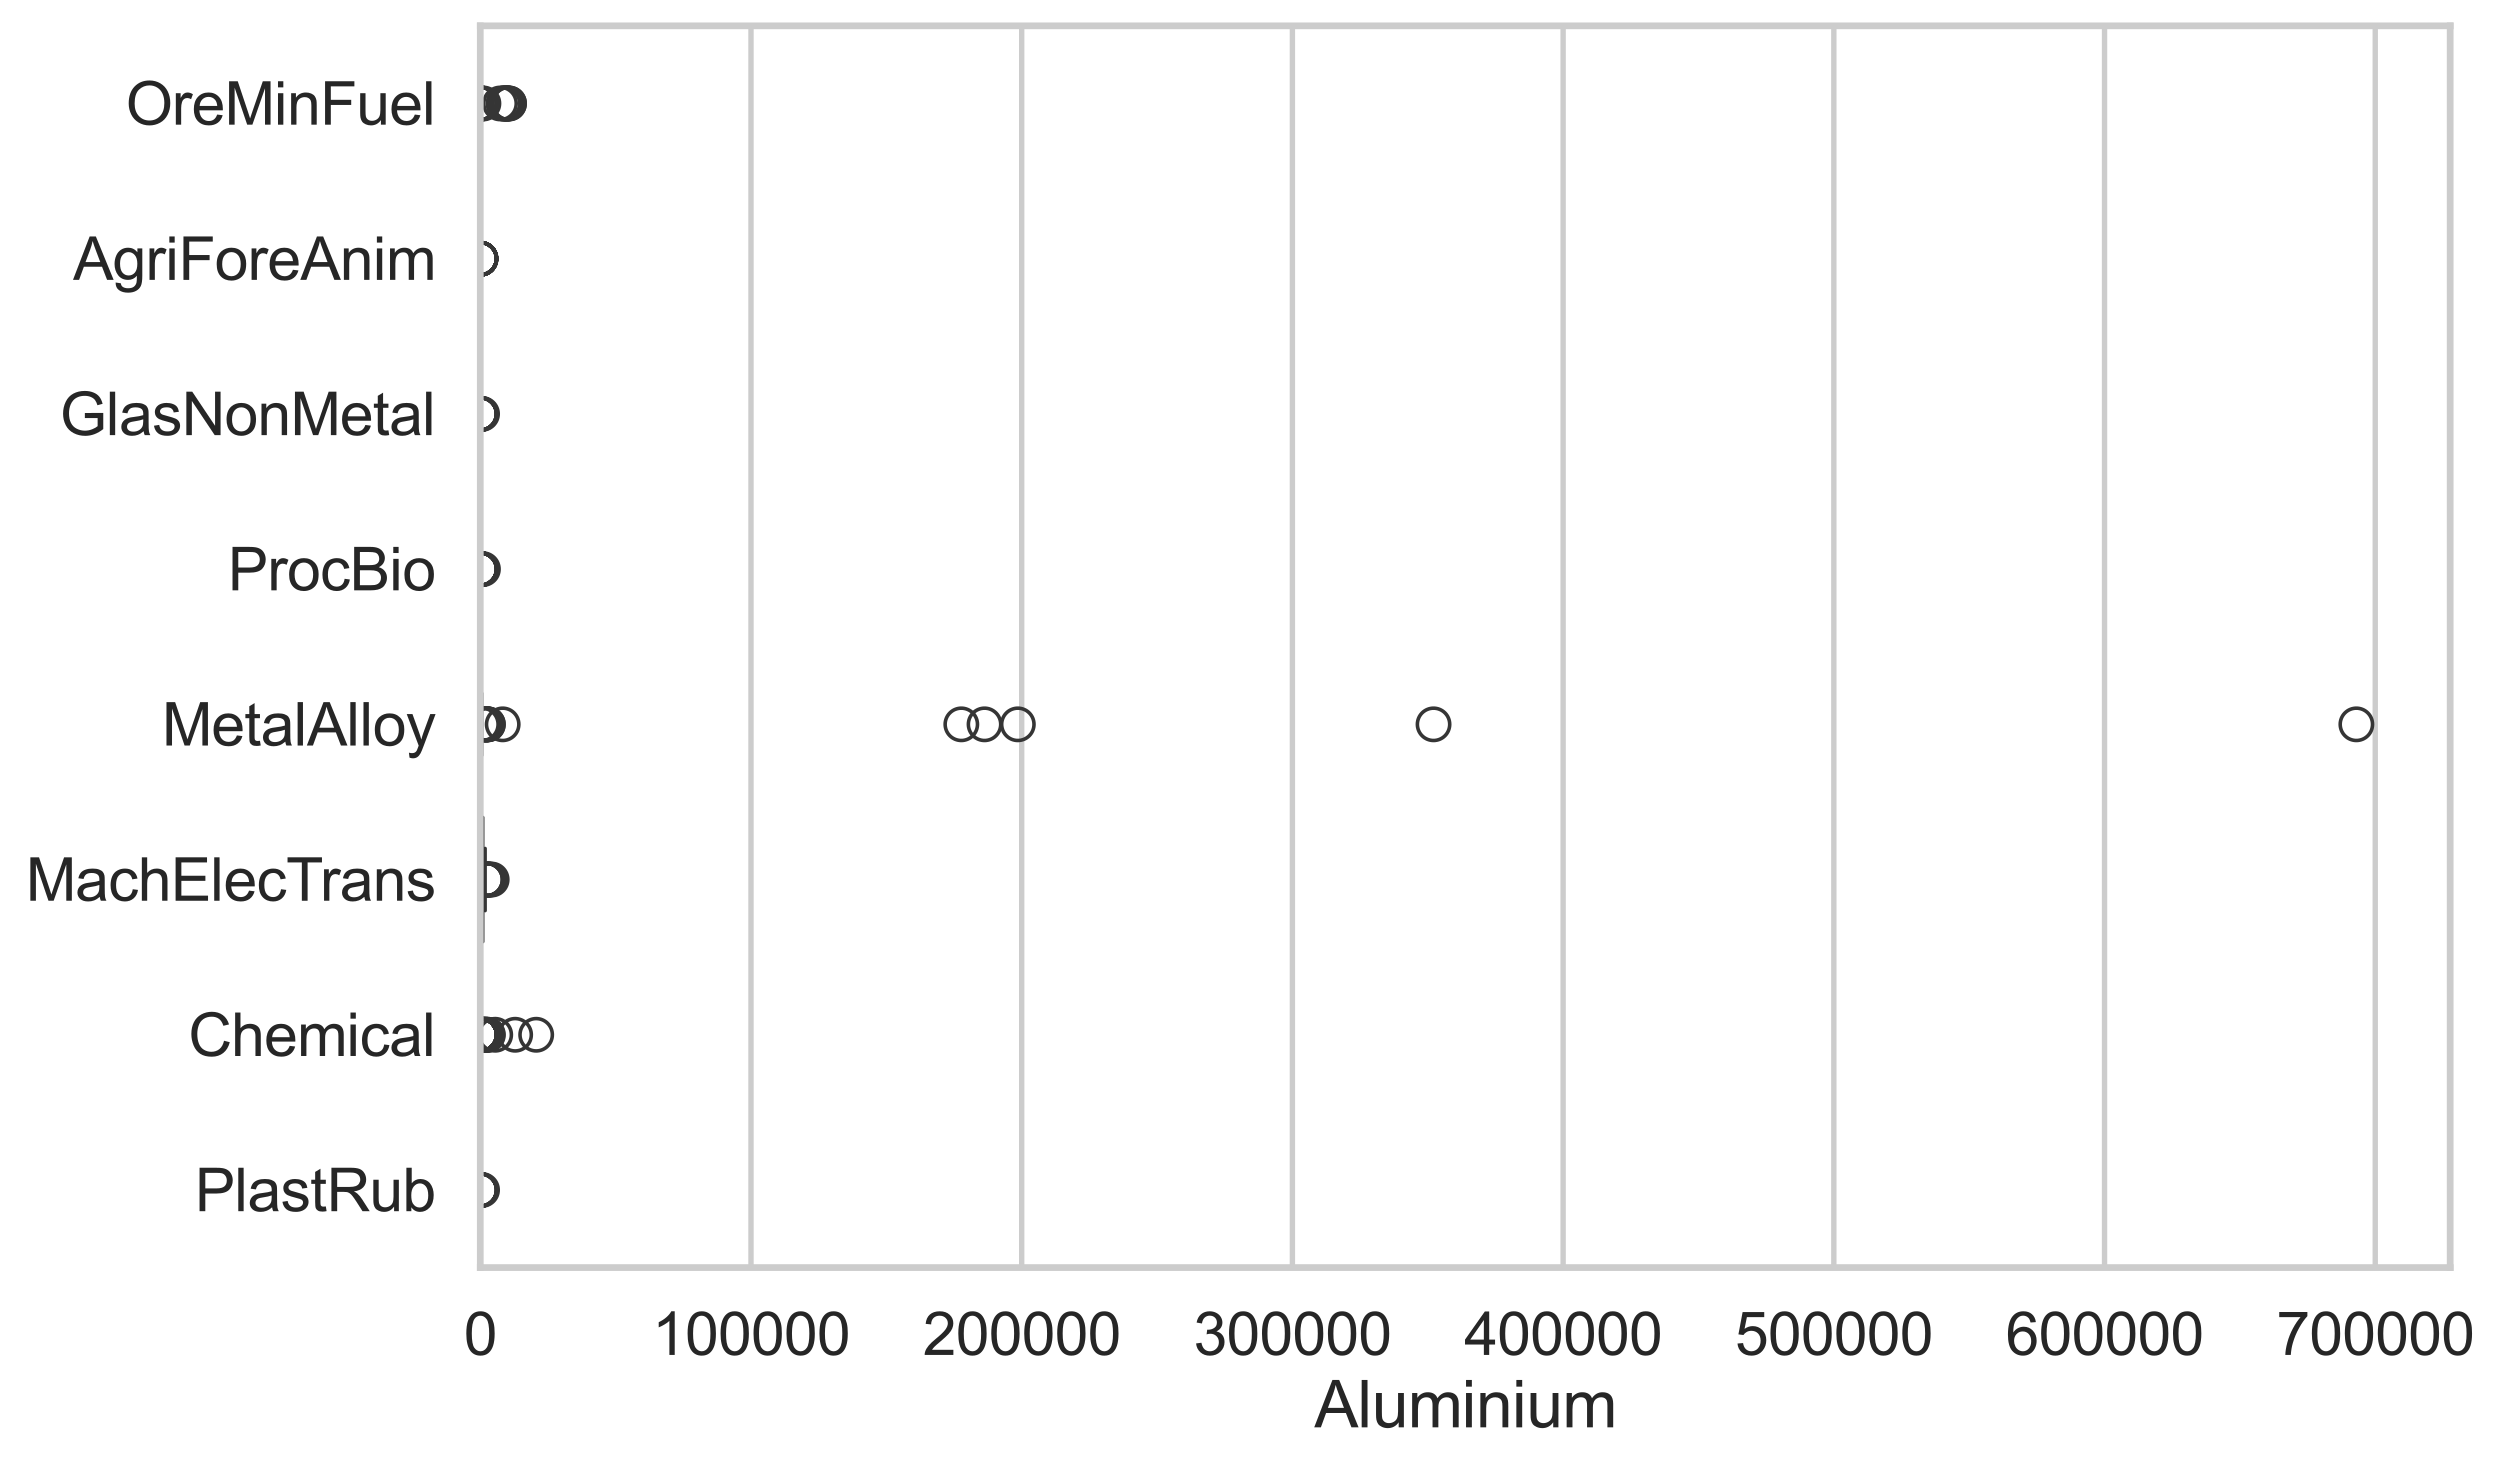 <?xml version="1.0" encoding="utf-8" standalone="no"?>
<!DOCTYPE svg PUBLIC "-//W3C//DTD SVG 1.1//EN"
  "http://www.w3.org/Graphics/SVG/1.1/DTD/svg11.dtd">
<svg xmlns:xlink="http://www.w3.org/1999/xlink" width="695.93pt" height="408.111pt" viewBox="0 0 695.93 408.111" xmlns="http://www.w3.org/2000/svg" version="1.1">
 <defs>
  <style type="text/css">*{stroke-linejoin: round; stroke-linecap: butt}</style>
 </defs>
 <g id="figure_1">
  <g id="patch_1">
   <path d="M 0 408.111 
L 695.93 408.111 
L 695.93 0 
L 0 0 
z
" style="fill: #ffffff"/>
  </g>
  <g id="axes_1">
   <g id="patch_2">
    <path d="M 133.697 352.86 
L 682.061 352.86 
L 682.061 7.2 
L 133.697 7.2 
z
" style="fill: #ffffff"/>
   </g>
   <g id="matplotlib.axis_1">
    <g id="xtick_1">
     <g id="line2d_1">
      <path d="M 133.697 352.86 
L 133.697 7.2 
" clip-path="url(#p8914074632)" style="fill: none; stroke: #cccccc; stroke-width: 1.5; stroke-linecap: round"/>
     </g>
     <g id="text_1">
      <!-- 0 -->
      <g style="fill: #262626" transform="translate(129.109 377.17) scale(0.165 -0.165)">
       <defs>
        <path id="ArialMT-30" d="M 266 2259 
Q 266 3072 433 3567 
Q 600 4063 929 4331 
Q 1259 4600 1759 4600 
Q 2128 4600 2406 4451 
Q 2684 4303 2865 4023 
Q 3047 3744 3150 3342 
Q 3253 2941 3253 2259 
Q 3253 1453 3087 958 
Q 2922 463 2592 192 
Q 2263 -78 1759 -78 
Q 1097 -78 719 397 
Q 266 969 266 2259 
z
M 844 2259 
Q 844 1131 1108 757 
Q 1372 384 1759 384 
Q 2147 384 2411 759 
Q 2675 1134 2675 2259 
Q 2675 3391 2411 3762 
Q 2147 4134 1753 4134 
Q 1366 4134 1134 3806 
Q 844 3388 844 2259 
z
" transform="scale(0.016)"/>
       </defs>
       <use xlink:href="#ArialMT-30"/>
      </g>
     </g>
    </g>
    <g id="xtick_2">
     <g id="line2d_2">
      <path d="M 209.055 352.86 
L 209.055 7.2 
" clip-path="url(#p8914074632)" style="fill: none; stroke: #cccccc; stroke-width: 1.5; stroke-linecap: round"/>
     </g>
     <g id="text_2">
      <!-- 100000 -->
      <g style="fill: #262626" transform="translate(181.528 377.17) scale(0.165 -0.165)">
       <defs>
        <path id="ArialMT-31" d="M 2384 0 
L 1822 0 
L 1822 3584 
Q 1619 3391 1289 3197 
Q 959 3003 697 2906 
L 697 3450 
Q 1169 3672 1522 3987 
Q 1875 4303 2022 4600 
L 2384 4600 
L 2384 0 
z
" transform="scale(0.016)"/>
       </defs>
       <use xlink:href="#ArialMT-31"/>
       <use xlink:href="#ArialMT-30" transform="translate(55.615 0)"/>
       <use xlink:href="#ArialMT-30" transform="translate(111.23 0)"/>
       <use xlink:href="#ArialMT-30" transform="translate(166.846 0)"/>
       <use xlink:href="#ArialMT-30" transform="translate(222.461 0)"/>
       <use xlink:href="#ArialMT-30" transform="translate(278.076 0)"/>
      </g>
     </g>
    </g>
    <g id="xtick_3">
     <g id="line2d_3">
      <path d="M 284.413 352.86 
L 284.413 7.2 
" clip-path="url(#p8914074632)" style="fill: none; stroke: #cccccc; stroke-width: 1.5; stroke-linecap: round"/>
     </g>
     <g id="text_3">
      <!-- 200000 -->
      <g style="fill: #262626" transform="translate(256.886 377.17) scale(0.165 -0.165)">
       <defs>
        <path id="ArialMT-32" d="M 3222 541 
L 3222 0 
L 194 0 
Q 188 203 259 391 
Q 375 700 629 1000 
Q 884 1300 1366 1694 
Q 2113 2306 2375 2664 
Q 2638 3022 2638 3341 
Q 2638 3675 2398 3904 
Q 2159 4134 1775 4134 
Q 1369 4134 1125 3890 
Q 881 3647 878 3216 
L 300 3275 
Q 359 3922 746 4261 
Q 1134 4600 1788 4600 
Q 2447 4600 2831 4234 
Q 3216 3869 3216 3328 
Q 3216 3053 3103 2787 
Q 2991 2522 2730 2228 
Q 2469 1934 1863 1422 
Q 1356 997 1212 845 
Q 1069 694 975 541 
L 3222 541 
z
" transform="scale(0.016)"/>
       </defs>
       <use xlink:href="#ArialMT-32"/>
       <use xlink:href="#ArialMT-30" transform="translate(55.615 0)"/>
       <use xlink:href="#ArialMT-30" transform="translate(111.23 0)"/>
       <use xlink:href="#ArialMT-30" transform="translate(166.846 0)"/>
       <use xlink:href="#ArialMT-30" transform="translate(222.461 0)"/>
       <use xlink:href="#ArialMT-30" transform="translate(278.076 0)"/>
      </g>
     </g>
    </g>
    <g id="xtick_4">
     <g id="line2d_4">
      <path d="M 359.771 352.86 
L 359.771 7.2 
" clip-path="url(#p8914074632)" style="fill: none; stroke: #cccccc; stroke-width: 1.5; stroke-linecap: round"/>
     </g>
     <g id="text_4">
      <!-- 300000 -->
      <g style="fill: #262626" transform="translate(332.245 377.17) scale(0.165 -0.165)">
       <defs>
        <path id="ArialMT-33" d="M 269 1209 
L 831 1284 
Q 928 806 1161 595 
Q 1394 384 1728 384 
Q 2125 384 2398 659 
Q 2672 934 2672 1341 
Q 2672 1728 2419 1979 
Q 2166 2231 1775 2231 
Q 1616 2231 1378 2169 
L 1441 2663 
Q 1497 2656 1531 2656 
Q 1891 2656 2178 2843 
Q 2466 3031 2466 3422 
Q 2466 3731 2256 3934 
Q 2047 4138 1716 4138 
Q 1388 4138 1169 3931 
Q 950 3725 888 3313 
L 325 3413 
Q 428 3978 793 4289 
Q 1159 4600 1703 4600 
Q 2078 4600 2393 4439 
Q 2709 4278 2876 4000 
Q 3044 3722 3044 3409 
Q 3044 3113 2884 2869 
Q 2725 2625 2413 2481 
Q 2819 2388 3044 2092 
Q 3269 1797 3269 1353 
Q 3269 753 2831 336 
Q 2394 -81 1725 -81 
Q 1122 -81 723 278 
Q 325 638 269 1209 
z
" transform="scale(0.016)"/>
       </defs>
       <use xlink:href="#ArialMT-33"/>
       <use xlink:href="#ArialMT-30" transform="translate(55.615 0)"/>
       <use xlink:href="#ArialMT-30" transform="translate(111.23 0)"/>
       <use xlink:href="#ArialMT-30" transform="translate(166.846 0)"/>
       <use xlink:href="#ArialMT-30" transform="translate(222.461 0)"/>
       <use xlink:href="#ArialMT-30" transform="translate(278.076 0)"/>
      </g>
     </g>
    </g>
    <g id="xtick_5">
     <g id="line2d_5">
      <path d="M 435.129 352.86 
L 435.129 7.2 
" clip-path="url(#p8914074632)" style="fill: none; stroke: #cccccc; stroke-width: 1.5; stroke-linecap: round"/>
     </g>
     <g id="text_5">
      <!-- 400000 -->
      <g style="fill: #262626" transform="translate(407.603 377.17) scale(0.165 -0.165)">
       <defs>
        <path id="ArialMT-34" d="M 2069 0 
L 2069 1097 
L 81 1097 
L 81 1613 
L 2172 4581 
L 2631 4581 
L 2631 1613 
L 3250 1613 
L 3250 1097 
L 2631 1097 
L 2631 0 
L 2069 0 
z
M 2069 1613 
L 2069 3678 
L 634 1613 
L 2069 1613 
z
" transform="scale(0.016)"/>
       </defs>
       <use xlink:href="#ArialMT-34"/>
       <use xlink:href="#ArialMT-30" transform="translate(55.615 0)"/>
       <use xlink:href="#ArialMT-30" transform="translate(111.23 0)"/>
       <use xlink:href="#ArialMT-30" transform="translate(166.846 0)"/>
       <use xlink:href="#ArialMT-30" transform="translate(222.461 0)"/>
       <use xlink:href="#ArialMT-30" transform="translate(278.076 0)"/>
      </g>
     </g>
    </g>
    <g id="xtick_6">
     <g id="line2d_6">
      <path d="M 510.487 352.86 
L 510.487 7.2 
" clip-path="url(#p8914074632)" style="fill: none; stroke: #cccccc; stroke-width: 1.5; stroke-linecap: round"/>
     </g>
     <g id="text_6">
      <!-- 500000 -->
      <g style="fill: #262626" transform="translate(482.961 377.17) scale(0.165 -0.165)">
       <defs>
        <path id="ArialMT-35" d="M 266 1200 
L 856 1250 
Q 922 819 1161 601 
Q 1400 384 1738 384 
Q 2144 384 2425 690 
Q 2706 997 2706 1503 
Q 2706 1984 2436 2262 
Q 2166 2541 1728 2541 
Q 1456 2541 1237 2417 
Q 1019 2294 894 2097 
L 366 2166 
L 809 4519 
L 3088 4519 
L 3088 3981 
L 1259 3981 
L 1013 2750 
Q 1425 3038 1878 3038 
Q 2478 3038 2890 2622 
Q 3303 2206 3303 1553 
Q 3303 931 2941 478 
Q 2500 -78 1738 -78 
Q 1113 -78 717 272 
Q 322 622 266 1200 
z
" transform="scale(0.016)"/>
       </defs>
       <use xlink:href="#ArialMT-35"/>
       <use xlink:href="#ArialMT-30" transform="translate(55.615 0)"/>
       <use xlink:href="#ArialMT-30" transform="translate(111.23 0)"/>
       <use xlink:href="#ArialMT-30" transform="translate(166.846 0)"/>
       <use xlink:href="#ArialMT-30" transform="translate(222.461 0)"/>
       <use xlink:href="#ArialMT-30" transform="translate(278.076 0)"/>
      </g>
     </g>
    </g>
    <g id="xtick_7">
     <g id="line2d_7">
      <path d="M 585.845 352.86 
L 585.845 7.2 
" clip-path="url(#p8914074632)" style="fill: none; stroke: #cccccc; stroke-width: 1.5; stroke-linecap: round"/>
     </g>
     <g id="text_7">
      <!-- 600000 -->
      <g style="fill: #262626" transform="translate(558.319 377.17) scale(0.165 -0.165)">
       <defs>
        <path id="ArialMT-36" d="M 3184 3459 
L 2625 3416 
Q 2550 3747 2413 3897 
Q 2184 4138 1850 4138 
Q 1581 4138 1378 3988 
Q 1113 3794 959 3422 
Q 806 3050 800 2363 
Q 1003 2672 1297 2822 
Q 1591 2972 1913 2972 
Q 2475 2972 2870 2558 
Q 3266 2144 3266 1488 
Q 3266 1056 3080 686 
Q 2894 316 2569 119 
Q 2244 -78 1831 -78 
Q 1128 -78 684 439 
Q 241 956 241 2144 
Q 241 3472 731 4075 
Q 1159 4600 1884 4600 
Q 2425 4600 2770 4297 
Q 3116 3994 3184 3459 
z
M 888 1484 
Q 888 1194 1011 928 
Q 1134 663 1356 523 
Q 1578 384 1822 384 
Q 2178 384 2434 671 
Q 2691 959 2691 1453 
Q 2691 1928 2437 2201 
Q 2184 2475 1800 2475 
Q 1419 2475 1153 2201 
Q 888 1928 888 1484 
z
" transform="scale(0.016)"/>
       </defs>
       <use xlink:href="#ArialMT-36"/>
       <use xlink:href="#ArialMT-30" transform="translate(55.615 0)"/>
       <use xlink:href="#ArialMT-30" transform="translate(111.23 0)"/>
       <use xlink:href="#ArialMT-30" transform="translate(166.846 0)"/>
       <use xlink:href="#ArialMT-30" transform="translate(222.461 0)"/>
       <use xlink:href="#ArialMT-30" transform="translate(278.076 0)"/>
      </g>
     </g>
    </g>
    <g id="xtick_8">
     <g id="line2d_8">
      <path d="M 661.203 352.86 
L 661.203 7.2 
" clip-path="url(#p8914074632)" style="fill: none; stroke: #cccccc; stroke-width: 1.5; stroke-linecap: round"/>
     </g>
     <g id="text_8">
      <!-- 700000 -->
      <g style="fill: #262626" transform="translate(633.677 377.17) scale(0.165 -0.165)">
       <defs>
        <path id="ArialMT-37" d="M 303 3981 
L 303 4522 
L 3269 4522 
L 3269 4084 
Q 2831 3619 2401 2847 
Q 1972 2075 1738 1259 
Q 1569 684 1522 0 
L 944 0 
Q 953 541 1156 1306 
Q 1359 2072 1739 2783 
Q 2119 3494 2547 3981 
L 303 3981 
z
" transform="scale(0.016)"/>
       </defs>
       <use xlink:href="#ArialMT-37"/>
       <use xlink:href="#ArialMT-30" transform="translate(55.615 0)"/>
       <use xlink:href="#ArialMT-30" transform="translate(111.23 0)"/>
       <use xlink:href="#ArialMT-30" transform="translate(166.846 0)"/>
       <use xlink:href="#ArialMT-30" transform="translate(222.461 0)"/>
       <use xlink:href="#ArialMT-30" transform="translate(278.076 0)"/>
      </g>
     </g>
    </g>
    <g id="text_9">
     <!-- Aluminium -->
     <g style="fill: #262626" transform="translate(365.869 397.334) scale(0.18 -0.18)">
      <defs>
       <path id="ArialMT-41" d="M -9 0 
L 1750 4581 
L 2403 4581 
L 4278 0 
L 3588 0 
L 3053 1388 
L 1138 1388 
L 634 0 
L -9 0 
z
M 1313 1881 
L 2866 1881 
L 2388 3150 
Q 2169 3728 2063 4100 
Q 1975 3659 1816 3225 
L 1313 1881 
z
" transform="scale(0.016)"/>
       <path id="ArialMT-6c" d="M 409 0 
L 409 4581 
L 972 4581 
L 972 0 
L 409 0 
z
" transform="scale(0.016)"/>
       <path id="ArialMT-75" d="M 2597 0 
L 2597 488 
Q 2209 -75 1544 -75 
Q 1250 -75 995 37 
Q 741 150 617 320 
Q 494 491 444 738 
Q 409 903 409 1263 
L 409 3319 
L 972 3319 
L 972 1478 
Q 972 1038 1006 884 
Q 1059 663 1231 536 
Q 1403 409 1656 409 
Q 1909 409 2131 539 
Q 2353 669 2445 892 
Q 2538 1116 2538 1541 
L 2538 3319 
L 3100 3319 
L 3100 0 
L 2597 0 
z
" transform="scale(0.016)"/>
       <path id="ArialMT-6d" d="M 422 0 
L 422 3319 
L 925 3319 
L 925 2853 
Q 1081 3097 1340 3245 
Q 1600 3394 1931 3394 
Q 2300 3394 2536 3241 
Q 2772 3088 2869 2813 
Q 3263 3394 3894 3394 
Q 4388 3394 4653 3120 
Q 4919 2847 4919 2278 
L 4919 0 
L 4359 0 
L 4359 2091 
Q 4359 2428 4304 2576 
Q 4250 2725 4106 2815 
Q 3963 2906 3769 2906 
Q 3419 2906 3187 2673 
Q 2956 2441 2956 1928 
L 2956 0 
L 2394 0 
L 2394 2156 
Q 2394 2531 2256 2718 
Q 2119 2906 1806 2906 
Q 1569 2906 1367 2781 
Q 1166 2656 1075 2415 
Q 984 2175 984 1722 
L 984 0 
L 422 0 
z
" transform="scale(0.016)"/>
       <path id="ArialMT-69" d="M 425 3934 
L 425 4581 
L 988 4581 
L 988 3934 
L 425 3934 
z
M 425 0 
L 425 3319 
L 988 3319 
L 988 0 
L 425 0 
z
" transform="scale(0.016)"/>
       <path id="ArialMT-6e" d="M 422 0 
L 422 3319 
L 928 3319 
L 928 2847 
Q 1294 3394 1984 3394 
Q 2284 3394 2536 3286 
Q 2788 3178 2913 3003 
Q 3038 2828 3088 2588 
Q 3119 2431 3119 2041 
L 3119 0 
L 2556 0 
L 2556 2019 
Q 2556 2363 2490 2533 
Q 2425 2703 2258 2804 
Q 2091 2906 1866 2906 
Q 1506 2906 1245 2678 
Q 984 2450 984 1813 
L 984 0 
L 422 0 
z
" transform="scale(0.016)"/>
      </defs>
      <use xlink:href="#ArialMT-41"/>
      <use xlink:href="#ArialMT-6c" transform="translate(66.699 0)"/>
      <use xlink:href="#ArialMT-75" transform="translate(88.916 0)"/>
      <use xlink:href="#ArialMT-6d" transform="translate(144.531 0)"/>
      <use xlink:href="#ArialMT-69" transform="translate(227.832 0)"/>
      <use xlink:href="#ArialMT-6e" transform="translate(250.049 0)"/>
      <use xlink:href="#ArialMT-69" transform="translate(305.664 0)"/>
      <use xlink:href="#ArialMT-75" transform="translate(327.881 0)"/>
      <use xlink:href="#ArialMT-6d" transform="translate(383.496 0)"/>
     </g>
    </g>
   </g>
   <g id="matplotlib.axis_2">
    <g id="ytick_1">
     <g id="text_10">
      <!-- OreMinFuel -->
      <g style="fill: #262626" transform="translate(35.013 34.709) scale(0.165 -0.165)">
       <defs>
        <path id="ArialMT-4f" d="M 309 2231 
Q 309 3372 921 4017 
Q 1534 4663 2503 4663 
Q 3138 4663 3647 4359 
Q 4156 4056 4423 3514 
Q 4691 2972 4691 2284 
Q 4691 1588 4409 1038 
Q 4128 488 3612 205 
Q 3097 -78 2500 -78 
Q 1853 -78 1343 234 
Q 834 547 571 1087 
Q 309 1628 309 2231 
z
M 934 2222 
Q 934 1394 1379 917 
Q 1825 441 2497 441 
Q 3181 441 3623 922 
Q 4066 1403 4066 2288 
Q 4066 2847 3877 3264 
Q 3688 3681 3323 3911 
Q 2959 4141 2506 4141 
Q 1863 4141 1398 3698 
Q 934 3256 934 2222 
z
" transform="scale(0.016)"/>
        <path id="ArialMT-72" d="M 416 0 
L 416 3319 
L 922 3319 
L 922 2816 
Q 1116 3169 1280 3281 
Q 1444 3394 1641 3394 
Q 1925 3394 2219 3213 
L 2025 2691 
Q 1819 2813 1613 2813 
Q 1428 2813 1281 2702 
Q 1134 2591 1072 2394 
Q 978 2094 978 1738 
L 978 0 
L 416 0 
z
" transform="scale(0.016)"/>
        <path id="ArialMT-65" d="M 2694 1069 
L 3275 997 
Q 3138 488 2766 206 
Q 2394 -75 1816 -75 
Q 1088 -75 661 373 
Q 234 822 234 1631 
Q 234 2469 665 2931 
Q 1097 3394 1784 3394 
Q 2450 3394 2872 2941 
Q 3294 2488 3294 1666 
Q 3294 1616 3291 1516 
L 816 1516 
Q 847 969 1125 678 
Q 1403 388 1819 388 
Q 2128 388 2347 550 
Q 2566 713 2694 1069 
z
M 847 1978 
L 2700 1978 
Q 2663 2397 2488 2606 
Q 2219 2931 1791 2931 
Q 1403 2931 1139 2672 
Q 875 2413 847 1978 
z
" transform="scale(0.016)"/>
        <path id="ArialMT-4d" d="M 475 0 
L 475 4581 
L 1388 4581 
L 2472 1338 
Q 2622 884 2691 659 
Q 2769 909 2934 1394 
L 4031 4581 
L 4847 4581 
L 4847 0 
L 4263 0 
L 4263 3834 
L 2931 0 
L 2384 0 
L 1059 3900 
L 1059 0 
L 475 0 
z
" transform="scale(0.016)"/>
        <path id="ArialMT-46" d="M 525 0 
L 525 4581 
L 3616 4581 
L 3616 4041 
L 1131 4041 
L 1131 2622 
L 3281 2622 
L 3281 2081 
L 1131 2081 
L 1131 0 
L 525 0 
z
" transform="scale(0.016)"/>
       </defs>
       <use xlink:href="#ArialMT-4f"/>
       <use xlink:href="#ArialMT-72" transform="translate(77.783 0)"/>
       <use xlink:href="#ArialMT-65" transform="translate(111.084 0)"/>
       <use xlink:href="#ArialMT-4d" transform="translate(166.699 0)"/>
       <use xlink:href="#ArialMT-69" transform="translate(250 0)"/>
       <use xlink:href="#ArialMT-6e" transform="translate(272.217 0)"/>
       <use xlink:href="#ArialMT-46" transform="translate(327.832 0)"/>
       <use xlink:href="#ArialMT-75" transform="translate(388.916 0)"/>
       <use xlink:href="#ArialMT-65" transform="translate(444.531 0)"/>
       <use xlink:href="#ArialMT-6c" transform="translate(500.146 0)"/>
      </g>
     </g>
    </g>
    <g id="ytick_2">
     <g id="text_11">
      <!-- AgriForeAnim -->
      <g style="fill: #262626" transform="translate(20.341 77.916) scale(0.165 -0.165)">
       <defs>
        <path id="ArialMT-67" d="M 319 -275 
L 866 -356 
Q 900 -609 1056 -725 
Q 1266 -881 1628 -881 
Q 2019 -881 2231 -725 
Q 2444 -569 2519 -288 
Q 2563 -116 2559 434 
Q 2191 0 1641 0 
Q 956 0 581 494 
Q 206 988 206 1678 
Q 206 2153 378 2554 
Q 550 2956 876 3175 
Q 1203 3394 1644 3394 
Q 2231 3394 2613 2919 
L 2613 3319 
L 3131 3319 
L 3131 450 
Q 3131 -325 2973 -648 
Q 2816 -972 2473 -1159 
Q 2131 -1347 1631 -1347 
Q 1038 -1347 672 -1080 
Q 306 -813 319 -275 
z
M 784 1719 
Q 784 1066 1043 766 
Q 1303 466 1694 466 
Q 2081 466 2343 764 
Q 2606 1063 2606 1700 
Q 2606 2309 2336 2618 
Q 2066 2928 1684 2928 
Q 1309 2928 1046 2623 
Q 784 2319 784 1719 
z
" transform="scale(0.016)"/>
        <path id="ArialMT-6f" d="M 213 1659 
Q 213 2581 725 3025 
Q 1153 3394 1769 3394 
Q 2453 3394 2887 2945 
Q 3322 2497 3322 1706 
Q 3322 1066 3130 698 
Q 2938 331 2570 128 
Q 2203 -75 1769 -75 
Q 1072 -75 642 372 
Q 213 819 213 1659 
z
M 791 1659 
Q 791 1022 1069 705 
Q 1347 388 1769 388 
Q 2188 388 2466 706 
Q 2744 1025 2744 1678 
Q 2744 2294 2464 2611 
Q 2184 2928 1769 2928 
Q 1347 2928 1069 2612 
Q 791 2297 791 1659 
z
" transform="scale(0.016)"/>
       </defs>
       <use xlink:href="#ArialMT-41"/>
       <use xlink:href="#ArialMT-67" transform="translate(66.699 0)"/>
       <use xlink:href="#ArialMT-72" transform="translate(122.314 0)"/>
       <use xlink:href="#ArialMT-69" transform="translate(155.615 0)"/>
       <use xlink:href="#ArialMT-46" transform="translate(177.832 0)"/>
       <use xlink:href="#ArialMT-6f" transform="translate(238.916 0)"/>
       <use xlink:href="#ArialMT-72" transform="translate(294.531 0)"/>
       <use xlink:href="#ArialMT-65" transform="translate(327.832 0)"/>
       <use xlink:href="#ArialMT-41" transform="translate(383.447 0)"/>
       <use xlink:href="#ArialMT-6e" transform="translate(450.146 0)"/>
       <use xlink:href="#ArialMT-69" transform="translate(505.762 0)"/>
       <use xlink:href="#ArialMT-6d" transform="translate(527.979 0)"/>
      </g>
     </g>
    </g>
    <g id="ytick_3">
     <g id="text_12">
      <!-- GlasNonMetal -->
      <g style="fill: #262626" transform="translate(16.659 121.124) scale(0.165 -0.165)">
       <defs>
        <path id="ArialMT-47" d="M 2638 1797 
L 2638 2334 
L 4578 2338 
L 4578 638 
Q 4131 281 3656 101 
Q 3181 -78 2681 -78 
Q 2006 -78 1454 211 
Q 903 500 622 1047 
Q 341 1594 341 2269 
Q 341 2938 620 3517 
Q 900 4097 1425 4378 
Q 1950 4659 2634 4659 
Q 3131 4659 3532 4498 
Q 3934 4338 4162 4050 
Q 4391 3763 4509 3300 
L 3963 3150 
Q 3859 3500 3706 3700 
Q 3553 3900 3268 4020 
Q 2984 4141 2638 4141 
Q 2222 4141 1919 4014 
Q 1616 3888 1430 3681 
Q 1244 3475 1141 3228 
Q 966 2803 966 2306 
Q 966 1694 1177 1281 
Q 1388 869 1791 669 
Q 2194 469 2647 469 
Q 3041 469 3416 620 
Q 3791 772 3984 944 
L 3984 1797 
L 2638 1797 
z
" transform="scale(0.016)"/>
        <path id="ArialMT-61" d="M 2588 409 
Q 2275 144 1986 34 
Q 1697 -75 1366 -75 
Q 819 -75 525 192 
Q 231 459 231 875 
Q 231 1119 342 1320 
Q 453 1522 633 1644 
Q 813 1766 1038 1828 
Q 1203 1872 1538 1913 
Q 2219 1994 2541 2106 
Q 2544 2222 2544 2253 
Q 2544 2597 2384 2738 
Q 2169 2928 1744 2928 
Q 1347 2928 1158 2789 
Q 969 2650 878 2297 
L 328 2372 
Q 403 2725 575 2942 
Q 747 3159 1072 3276 
Q 1397 3394 1825 3394 
Q 2250 3394 2515 3294 
Q 2781 3194 2906 3042 
Q 3031 2891 3081 2659 
Q 3109 2516 3109 2141 
L 3109 1391 
Q 3109 606 3145 398 
Q 3181 191 3288 0 
L 2700 0 
Q 2613 175 2588 409 
z
M 2541 1666 
Q 2234 1541 1622 1453 
Q 1275 1403 1131 1340 
Q 988 1278 909 1158 
Q 831 1038 831 891 
Q 831 666 1001 516 
Q 1172 366 1500 366 
Q 1825 366 2078 508 
Q 2331 650 2450 897 
Q 2541 1088 2541 1459 
L 2541 1666 
z
" transform="scale(0.016)"/>
        <path id="ArialMT-73" d="M 197 991 
L 753 1078 
Q 800 744 1014 566 
Q 1228 388 1613 388 
Q 2000 388 2187 545 
Q 2375 703 2375 916 
Q 2375 1106 2209 1216 
Q 2094 1291 1634 1406 
Q 1016 1563 777 1677 
Q 538 1791 414 1992 
Q 291 2194 291 2438 
Q 291 2659 392 2848 
Q 494 3038 669 3163 
Q 800 3259 1026 3326 
Q 1253 3394 1513 3394 
Q 1903 3394 2198 3281 
Q 2494 3169 2634 2976 
Q 2775 2784 2828 2463 
L 2278 2388 
Q 2241 2644 2061 2787 
Q 1881 2931 1553 2931 
Q 1166 2931 1000 2803 
Q 834 2675 834 2503 
Q 834 2394 903 2306 
Q 972 2216 1119 2156 
Q 1203 2125 1616 2013 
Q 2213 1853 2448 1751 
Q 2684 1650 2818 1456 
Q 2953 1263 2953 975 
Q 2953 694 2789 445 
Q 2625 197 2315 61 
Q 2006 -75 1616 -75 
Q 969 -75 630 194 
Q 291 463 197 991 
z
" transform="scale(0.016)"/>
        <path id="ArialMT-4e" d="M 488 0 
L 488 4581 
L 1109 4581 
L 3516 984 
L 3516 4581 
L 4097 4581 
L 4097 0 
L 3475 0 
L 1069 3600 
L 1069 0 
L 488 0 
z
" transform="scale(0.016)"/>
        <path id="ArialMT-74" d="M 1650 503 
L 1731 6 
Q 1494 -44 1306 -44 
Q 1000 -44 831 53 
Q 663 150 594 308 
Q 525 466 525 972 
L 525 2881 
L 113 2881 
L 113 3319 
L 525 3319 
L 525 4141 
L 1084 4478 
L 1084 3319 
L 1650 3319 
L 1650 2881 
L 1084 2881 
L 1084 941 
Q 1084 700 1114 631 
Q 1144 563 1211 522 
Q 1278 481 1403 481 
Q 1497 481 1650 503 
z
" transform="scale(0.016)"/>
       </defs>
       <use xlink:href="#ArialMT-47"/>
       <use xlink:href="#ArialMT-6c" transform="translate(77.783 0)"/>
       <use xlink:href="#ArialMT-61" transform="translate(100 0)"/>
       <use xlink:href="#ArialMT-73" transform="translate(155.615 0)"/>
       <use xlink:href="#ArialMT-4e" transform="translate(205.615 0)"/>
       <use xlink:href="#ArialMT-6f" transform="translate(277.832 0)"/>
       <use xlink:href="#ArialMT-6e" transform="translate(333.447 0)"/>
       <use xlink:href="#ArialMT-4d" transform="translate(389.062 0)"/>
       <use xlink:href="#ArialMT-65" transform="translate(472.363 0)"/>
       <use xlink:href="#ArialMT-74" transform="translate(527.979 0)"/>
       <use xlink:href="#ArialMT-61" transform="translate(555.762 0)"/>
       <use xlink:href="#ArialMT-6c" transform="translate(611.377 0)"/>
      </g>
     </g>
    </g>
    <g id="ytick_4">
     <g id="text_13">
      <!-- ProcBio -->
      <g style="fill: #262626" transform="translate(63.424 164.331) scale(0.165 -0.165)">
       <defs>
        <path id="ArialMT-50" d="M 494 0 
L 494 4581 
L 2222 4581 
Q 2678 4581 2919 4538 
Q 3256 4481 3484 4323 
Q 3713 4166 3852 3881 
Q 3991 3597 3991 3256 
Q 3991 2672 3619 2267 
Q 3247 1863 2275 1863 
L 1100 1863 
L 1100 0 
L 494 0 
z
M 1100 2403 
L 2284 2403 
Q 2872 2403 3119 2622 
Q 3366 2841 3366 3238 
Q 3366 3525 3220 3729 
Q 3075 3934 2838 4000 
Q 2684 4041 2272 4041 
L 1100 4041 
L 1100 2403 
z
" transform="scale(0.016)"/>
        <path id="ArialMT-63" d="M 2588 1216 
L 3141 1144 
Q 3050 572 2676 248 
Q 2303 -75 1759 -75 
Q 1078 -75 664 370 
Q 250 816 250 1647 
Q 250 2184 428 2587 
Q 606 2991 970 3192 
Q 1334 3394 1763 3394 
Q 2303 3394 2647 3120 
Q 2991 2847 3088 2344 
L 2541 2259 
Q 2463 2594 2264 2762 
Q 2066 2931 1784 2931 
Q 1359 2931 1093 2626 
Q 828 2322 828 1663 
Q 828 994 1084 691 
Q 1341 388 1753 388 
Q 2084 388 2306 591 
Q 2528 794 2588 1216 
z
" transform="scale(0.016)"/>
        <path id="ArialMT-42" d="M 469 0 
L 469 4581 
L 2188 4581 
Q 2713 4581 3030 4442 
Q 3347 4303 3526 4014 
Q 3706 3725 3706 3409 
Q 3706 3116 3547 2856 
Q 3388 2597 3066 2438 
Q 3481 2316 3704 2022 
Q 3928 1728 3928 1328 
Q 3928 1006 3792 729 
Q 3656 453 3456 303 
Q 3256 153 2954 76 
Q 2653 0 2216 0 
L 469 0 
z
M 1075 2656 
L 2066 2656 
Q 2469 2656 2644 2709 
Q 2875 2778 2992 2937 
Q 3109 3097 3109 3338 
Q 3109 3566 3000 3739 
Q 2891 3913 2687 3977 
Q 2484 4041 1991 4041 
L 1075 4041 
L 1075 2656 
z
M 1075 541 
L 2216 541 
Q 2509 541 2628 563 
Q 2838 600 2978 687 
Q 3119 775 3209 942 
Q 3300 1109 3300 1328 
Q 3300 1584 3169 1773 
Q 3038 1963 2805 2039 
Q 2572 2116 2134 2116 
L 1075 2116 
L 1075 541 
z
" transform="scale(0.016)"/>
       </defs>
       <use xlink:href="#ArialMT-50"/>
       <use xlink:href="#ArialMT-72" transform="translate(66.699 0)"/>
       <use xlink:href="#ArialMT-6f" transform="translate(100 0)"/>
       <use xlink:href="#ArialMT-63" transform="translate(155.615 0)"/>
       <use xlink:href="#ArialMT-42" transform="translate(205.615 0)"/>
       <use xlink:href="#ArialMT-69" transform="translate(272.314 0)"/>
       <use xlink:href="#ArialMT-6f" transform="translate(294.531 0)"/>
      </g>
     </g>
    </g>
    <g id="ytick_5">
     <g id="text_14">
      <!-- MetalAlloy -->
      <g style="fill: #262626" transform="translate(45.088 207.539) scale(0.165 -0.165)">
       <defs>
        <path id="ArialMT-79" d="M 397 -1278 
L 334 -750 
Q 519 -800 656 -800 
Q 844 -800 956 -737 
Q 1069 -675 1141 -563 
Q 1194 -478 1313 -144 
Q 1328 -97 1363 -6 
L 103 3319 
L 709 3319 
L 1400 1397 
Q 1534 1031 1641 628 
Q 1738 1016 1872 1384 
L 2581 3319 
L 3144 3319 
L 1881 -56 
Q 1678 -603 1566 -809 
Q 1416 -1088 1222 -1217 
Q 1028 -1347 759 -1347 
Q 597 -1347 397 -1278 
z
" transform="scale(0.016)"/>
       </defs>
       <use xlink:href="#ArialMT-4d"/>
       <use xlink:href="#ArialMT-65" transform="translate(83.301 0)"/>
       <use xlink:href="#ArialMT-74" transform="translate(138.916 0)"/>
       <use xlink:href="#ArialMT-61" transform="translate(166.699 0)"/>
       <use xlink:href="#ArialMT-6c" transform="translate(222.314 0)"/>
       <use xlink:href="#ArialMT-41" transform="translate(244.531 0)"/>
       <use xlink:href="#ArialMT-6c" transform="translate(311.23 0)"/>
       <use xlink:href="#ArialMT-6c" transform="translate(333.447 0)"/>
       <use xlink:href="#ArialMT-6f" transform="translate(355.664 0)"/>
       <use xlink:href="#ArialMT-79" transform="translate(411.279 0)"/>
      </g>
     </g>
    </g>
    <g id="ytick_6">
     <g id="text_15">
      <!-- MachElecTrans -->
      <g style="fill: #262626" transform="translate(7.2 250.746) scale(0.165 -0.165)">
       <defs>
        <path id="ArialMT-68" d="M 422 0 
L 422 4581 
L 984 4581 
L 984 2938 
Q 1378 3394 1978 3394 
Q 2347 3394 2619 3248 
Q 2891 3103 3008 2847 
Q 3125 2591 3125 2103 
L 3125 0 
L 2563 0 
L 2563 2103 
Q 2563 2525 2380 2717 
Q 2197 2909 1863 2909 
Q 1613 2909 1392 2779 
Q 1172 2650 1078 2428 
Q 984 2206 984 1816 
L 984 0 
L 422 0 
z
" transform="scale(0.016)"/>
        <path id="ArialMT-45" d="M 506 0 
L 506 4581 
L 3819 4581 
L 3819 4041 
L 1113 4041 
L 1113 2638 
L 3647 2638 
L 3647 2100 
L 1113 2100 
L 1113 541 
L 3925 541 
L 3925 0 
L 506 0 
z
" transform="scale(0.016)"/>
        <path id="ArialMT-54" d="M 1659 0 
L 1659 4041 
L 150 4041 
L 150 4581 
L 3781 4581 
L 3781 4041 
L 2266 4041 
L 2266 0 
L 1659 0 
z
" transform="scale(0.016)"/>
       </defs>
       <use xlink:href="#ArialMT-4d"/>
       <use xlink:href="#ArialMT-61" transform="translate(83.301 0)"/>
       <use xlink:href="#ArialMT-63" transform="translate(138.916 0)"/>
       <use xlink:href="#ArialMT-68" transform="translate(188.916 0)"/>
       <use xlink:href="#ArialMT-45" transform="translate(244.531 0)"/>
       <use xlink:href="#ArialMT-6c" transform="translate(311.23 0)"/>
       <use xlink:href="#ArialMT-65" transform="translate(333.447 0)"/>
       <use xlink:href="#ArialMT-63" transform="translate(389.062 0)"/>
       <use xlink:href="#ArialMT-54" transform="translate(439.062 0)"/>
       <use xlink:href="#ArialMT-72" transform="translate(496.396 0)"/>
       <use xlink:href="#ArialMT-61" transform="translate(529.697 0)"/>
       <use xlink:href="#ArialMT-6e" transform="translate(585.312 0)"/>
       <use xlink:href="#ArialMT-73" transform="translate(640.928 0)"/>
      </g>
     </g>
    </g>
    <g id="ytick_7">
     <g id="text_16">
      <!-- Chemical -->
      <g style="fill: #262626" transform="translate(52.428 293.954) scale(0.165 -0.165)">
       <defs>
        <path id="ArialMT-43" d="M 3763 1606 
L 4369 1453 
Q 4178 706 3683 314 
Q 3188 -78 2472 -78 
Q 1731 -78 1267 223 
Q 803 525 561 1097 
Q 319 1669 319 2325 
Q 319 3041 592 3573 
Q 866 4106 1370 4382 
Q 1875 4659 2481 4659 
Q 3169 4659 3637 4309 
Q 4106 3959 4291 3325 
L 3694 3184 
Q 3534 3684 3231 3912 
Q 2928 4141 2469 4141 
Q 1941 4141 1586 3887 
Q 1231 3634 1087 3207 
Q 944 2781 944 2328 
Q 944 1744 1114 1308 
Q 1284 872 1643 656 
Q 2003 441 2422 441 
Q 2931 441 3284 734 
Q 3638 1028 3763 1606 
z
" transform="scale(0.016)"/>
       </defs>
       <use xlink:href="#ArialMT-43"/>
       <use xlink:href="#ArialMT-68" transform="translate(72.217 0)"/>
       <use xlink:href="#ArialMT-65" transform="translate(127.832 0)"/>
       <use xlink:href="#ArialMT-6d" transform="translate(183.447 0)"/>
       <use xlink:href="#ArialMT-69" transform="translate(266.748 0)"/>
       <use xlink:href="#ArialMT-63" transform="translate(288.965 0)"/>
       <use xlink:href="#ArialMT-61" transform="translate(338.965 0)"/>
       <use xlink:href="#ArialMT-6c" transform="translate(394.58 0)"/>
      </g>
     </g>
    </g>
    <g id="ytick_8">
     <g id="text_17">
      <!-- PlastRub -->
      <g style="fill: #262626" transform="translate(54.248 337.161) scale(0.165 -0.165)">
       <defs>
        <path id="ArialMT-52" d="M 503 0 
L 503 4581 
L 2534 4581 
Q 3147 4581 3465 4457 
Q 3784 4334 3975 4021 
Q 4166 3709 4166 3331 
Q 4166 2844 3850 2509 
Q 3534 2175 2875 2084 
Q 3116 1969 3241 1856 
Q 3506 1613 3744 1247 
L 4541 0 
L 3778 0 
L 3172 953 
Q 2906 1366 2734 1584 
Q 2563 1803 2427 1890 
Q 2291 1978 2150 2013 
Q 2047 2034 1813 2034 
L 1109 2034 
L 1109 0 
L 503 0 
z
M 1109 2559 
L 2413 2559 
Q 2828 2559 3062 2645 
Q 3297 2731 3419 2920 
Q 3541 3109 3541 3331 
Q 3541 3656 3305 3865 
Q 3069 4075 2559 4075 
L 1109 4075 
L 1109 2559 
z
" transform="scale(0.016)"/>
        <path id="ArialMT-62" d="M 941 0 
L 419 0 
L 419 4581 
L 981 4581 
L 981 2947 
Q 1338 3394 1891 3394 
Q 2197 3394 2470 3270 
Q 2744 3147 2920 2923 
Q 3097 2700 3197 2384 
Q 3297 2069 3297 1709 
Q 3297 856 2875 390 
Q 2453 -75 1863 -75 
Q 1275 -75 941 416 
L 941 0 
z
M 934 1684 
Q 934 1088 1097 822 
Q 1363 388 1816 388 
Q 2184 388 2453 708 
Q 2722 1028 2722 1663 
Q 2722 2313 2464 2622 
Q 2206 2931 1841 2931 
Q 1472 2931 1203 2611 
Q 934 2291 934 1684 
z
" transform="scale(0.016)"/>
       </defs>
       <use xlink:href="#ArialMT-50"/>
       <use xlink:href="#ArialMT-6c" transform="translate(66.699 0)"/>
       <use xlink:href="#ArialMT-61" transform="translate(88.916 0)"/>
       <use xlink:href="#ArialMT-73" transform="translate(144.531 0)"/>
       <use xlink:href="#ArialMT-74" transform="translate(194.531 0)"/>
       <use xlink:href="#ArialMT-52" transform="translate(222.314 0)"/>
       <use xlink:href="#ArialMT-75" transform="translate(294.531 0)"/>
       <use xlink:href="#ArialMT-62" transform="translate(350.146 0)"/>
      </g>
     </g>
    </g>
   </g>
   <g id="patch_3">
    <path d="M 133.697 11.521 
L 133.697 46.087 
L 133.699 46.087 
L 133.699 11.521 
L 133.697 11.521 
z
" clip-path="url(#p8914074632)" style="fill: #ca74db; stroke: #353535; stroke-linejoin: miter"/>
   </g>
   <g id="line2d_9">
    <path d="M 133.697 28.804 
L 133.697 28.804 
" clip-path="url(#p8914074632)" style="fill: none; stroke: #353535"/>
   </g>
   <g id="line2d_10">
    <path d="M 133.699 28.804 
L 133.701 28.804 
" clip-path="url(#p8914074632)" style="fill: none; stroke: #353535"/>
   </g>
   <g id="line2d_11">
    <path d="M 133.697 20.162 
L 133.697 37.445 
" clip-path="url(#p8914074632)" style="fill: none; stroke: #353535; stroke-linecap: round"/>
   </g>
   <g id="line2d_12">
    <path d="M 133.701 20.162 
L 133.701 37.445 
" clip-path="url(#p8914074632)" style="fill: none; stroke: #353535; stroke-linecap: round"/>
   </g>
   <g id="line2d_13">
    <defs>
     <path id="m8d25e25afe" d="M 0 4.5 
C 1.193 4.5 2.338 4.026 3.182 3.182 
C 4.026 2.338 4.5 1.193 4.5 0 
C 4.5 -1.193 4.026 -2.338 3.182 -3.182 
C 2.338 -4.026 1.193 -4.5 0 -4.5 
C -1.193 -4.5 -2.338 -4.026 -3.182 -3.182 
C -4.026 -2.338 -4.5 -1.193 -4.5 0 
C -4.5 1.193 -4.026 2.338 -3.182 3.182 
C -2.338 4.026 -1.193 4.5 0 4.5 
z
" style="stroke: #353535"/>
    </defs>
    <g clip-path="url(#p8914074632)">
     <use xlink:href="#m8d25e25afe" x="141.063" y="28.804" style="fill-opacity: 0; stroke: #353535"/>
     <use xlink:href="#m8d25e25afe" x="140.258" y="28.804" style="fill-opacity: 0; stroke: #353535"/>
     <use xlink:href="#m8d25e25afe" x="134.564" y="28.804" style="fill-opacity: 0; stroke: #353535"/>
     <use xlink:href="#m8d25e25afe" x="133.704" y="28.804" style="fill-opacity: 0; stroke: #353535"/>
     <use xlink:href="#m8d25e25afe" x="133.767" y="28.804" style="fill-opacity: 0; stroke: #353535"/>
     <use xlink:href="#m8d25e25afe" x="133.725" y="28.804" style="fill-opacity: 0; stroke: #353535"/>
     <use xlink:href="#m8d25e25afe" x="141.693" y="28.804" style="fill-opacity: 0; stroke: #353535"/>
     <use xlink:href="#m8d25e25afe" x="133.82" y="28.804" style="fill-opacity: 0; stroke: #353535"/>
     <use xlink:href="#m8d25e25afe" x="133.72" y="28.804" style="fill-opacity: 0; stroke: #353535"/>
     <use xlink:href="#m8d25e25afe" x="141.262" y="28.804" style="fill-opacity: 0; stroke: #353535"/>
     <use xlink:href="#m8d25e25afe" x="140.911" y="28.804" style="fill-opacity: 0; stroke: #353535"/>
     <use xlink:href="#m8d25e25afe" x="134.012" y="28.804" style="fill-opacity: 0; stroke: #353535"/>
     <use xlink:href="#m8d25e25afe" x="140.219" y="28.804" style="fill-opacity: 0; stroke: #353535"/>
     <use xlink:href="#m8d25e25afe" x="133.72" y="28.804" style="fill-opacity: 0; stroke: #353535"/>
     <use xlink:href="#m8d25e25afe" x="141.123" y="28.804" style="fill-opacity: 0; stroke: #353535"/>
     <use xlink:href="#m8d25e25afe" x="141.693" y="28.804" style="fill-opacity: 0; stroke: #353535"/>
     <use xlink:href="#m8d25e25afe" x="133.932" y="28.804" style="fill-opacity: 0; stroke: #353535"/>
     <use xlink:href="#m8d25e25afe" x="133.761" y="28.804" style="fill-opacity: 0; stroke: #353535"/>
     <use xlink:href="#m8d25e25afe" x="140.277" y="28.804" style="fill-opacity: 0; stroke: #353535"/>
     <use xlink:href="#m8d25e25afe" x="141.123" y="28.804" style="fill-opacity: 0; stroke: #353535"/>
     <use xlink:href="#m8d25e25afe" x="140.669" y="28.804" style="fill-opacity: 0; stroke: #353535"/>
     <use xlink:href="#m8d25e25afe" x="139.2" y="28.804" style="fill-opacity: 0; stroke: #353535"/>
     <use xlink:href="#m8d25e25afe" x="133.712" y="28.804" style="fill-opacity: 0; stroke: #353535"/>
    </g>
   </g>
   <g id="patch_4">
    <path d="M 133.698 54.728 
L 133.698 89.294 
L 133.699 89.294 
L 133.699 54.728 
L 133.698 54.728 
z
" clip-path="url(#p8914074632)" style="fill: #5ca236; stroke: #353535; stroke-linejoin: miter"/>
   </g>
   <g id="line2d_14">
    <path d="M 133.698 72.011 
L 133.697 72.011 
" clip-path="url(#p8914074632)" style="fill: none; stroke: #353535"/>
   </g>
   <g id="line2d_15">
    <path d="M 133.699 72.011 
L 133.702 72.011 
" clip-path="url(#p8914074632)" style="fill: none; stroke: #353535"/>
   </g>
   <g id="line2d_16">
    <path d="M 133.697 63.37 
L 133.697 80.653 
" clip-path="url(#p8914074632)" style="fill: none; stroke: #353535; stroke-linecap: round"/>
   </g>
   <g id="line2d_17">
    <path d="M 133.702 63.37 
L 133.702 80.653 
" clip-path="url(#p8914074632)" style="fill: none; stroke: #353535; stroke-linecap: round"/>
   </g>
   <g id="line2d_18">
    <g clip-path="url(#p8914074632)">
     <use xlink:href="#m8d25e25afe" x="133.705" y="72.011" style="fill-opacity: 0; stroke: #353535"/>
     <use xlink:href="#m8d25e25afe" x="133.707" y="72.011" style="fill-opacity: 0; stroke: #353535"/>
     <use xlink:href="#m8d25e25afe" x="133.704" y="72.011" style="fill-opacity: 0; stroke: #353535"/>
     <use xlink:href="#m8d25e25afe" x="133.704" y="72.011" style="fill-opacity: 0; stroke: #353535"/>
     <use xlink:href="#m8d25e25afe" x="133.705" y="72.011" style="fill-opacity: 0; stroke: #353535"/>
     <use xlink:href="#m8d25e25afe" x="133.782" y="72.011" style="fill-opacity: 0; stroke: #353535"/>
     <use xlink:href="#m8d25e25afe" x="133.712" y="72.011" style="fill-opacity: 0; stroke: #353535"/>
     <use xlink:href="#m8d25e25afe" x="133.713" y="72.011" style="fill-opacity: 0; stroke: #353535"/>
     <use xlink:href="#m8d25e25afe" x="133.702" y="72.011" style="fill-opacity: 0; stroke: #353535"/>
     <use xlink:href="#m8d25e25afe" x="133.703" y="72.011" style="fill-opacity: 0; stroke: #353535"/>
     <use xlink:href="#m8d25e25afe" x="133.713" y="72.011" style="fill-opacity: 0; stroke: #353535"/>
     <use xlink:href="#m8d25e25afe" x="133.714" y="72.011" style="fill-opacity: 0; stroke: #353535"/>
     <use xlink:href="#m8d25e25afe" x="133.703" y="72.011" style="fill-opacity: 0; stroke: #353535"/>
     <use xlink:href="#m8d25e25afe" x="133.705" y="72.011" style="fill-opacity: 0; stroke: #353535"/>
     <use xlink:href="#m8d25e25afe" x="133.703" y="72.011" style="fill-opacity: 0; stroke: #353535"/>
     <use xlink:href="#m8d25e25afe" x="133.706" y="72.011" style="fill-opacity: 0; stroke: #353535"/>
     <use xlink:href="#m8d25e25afe" x="133.707" y="72.011" style="fill-opacity: 0; stroke: #353535"/>
     <use xlink:href="#m8d25e25afe" x="133.702" y="72.011" style="fill-opacity: 0; stroke: #353535"/>
    </g>
   </g>
   <g id="patch_5">
    <path d="M 133.698 97.936 
L 133.698 132.502 
L 133.7 132.502 
L 133.7 97.936 
L 133.698 97.936 
z
" clip-path="url(#p8914074632)" style="fill: #68afd7; stroke: #353535; stroke-linejoin: miter"/>
   </g>
   <g id="line2d_19">
    <path d="M 133.698 115.219 
L 133.697 115.219 
" clip-path="url(#p8914074632)" style="fill: none; stroke: #353535"/>
   </g>
   <g id="line2d_20">
    <path d="M 133.7 115.219 
L 133.702 115.219 
" clip-path="url(#p8914074632)" style="fill: none; stroke: #353535"/>
   </g>
   <g id="line2d_21">
    <path d="M 133.697 106.577 
L 133.697 123.86 
" clip-path="url(#p8914074632)" style="fill: none; stroke: #353535; stroke-linecap: round"/>
   </g>
   <g id="line2d_22">
    <path d="M 133.702 106.577 
L 133.702 123.86 
" clip-path="url(#p8914074632)" style="fill: none; stroke: #353535; stroke-linecap: round"/>
   </g>
   <g id="line2d_23">
    <g clip-path="url(#p8914074632)">
     <use xlink:href="#m8d25e25afe" x="133.705" y="115.219" style="fill-opacity: 0; stroke: #353535"/>
     <use xlink:href="#m8d25e25afe" x="133.703" y="115.219" style="fill-opacity: 0; stroke: #353535"/>
     <use xlink:href="#m8d25e25afe" x="133.704" y="115.219" style="fill-opacity: 0; stroke: #353535"/>
     <use xlink:href="#m8d25e25afe" x="133.75" y="115.219" style="fill-opacity: 0; stroke: #353535"/>
     <use xlink:href="#m8d25e25afe" x="133.719" y="115.219" style="fill-opacity: 0; stroke: #353535"/>
     <use xlink:href="#m8d25e25afe" x="134.191" y="115.219" style="fill-opacity: 0; stroke: #353535"/>
     <use xlink:href="#m8d25e25afe" x="133.703" y="115.219" style="fill-opacity: 0; stroke: #353535"/>
     <use xlink:href="#m8d25e25afe" x="133.924" y="115.219" style="fill-opacity: 0; stroke: #353535"/>
     <use xlink:href="#m8d25e25afe" x="133.768" y="115.219" style="fill-opacity: 0; stroke: #353535"/>
     <use xlink:href="#m8d25e25afe" x="133.71" y="115.219" style="fill-opacity: 0; stroke: #353535"/>
     <use xlink:href="#m8d25e25afe" x="133.703" y="115.219" style="fill-opacity: 0; stroke: #353535"/>
     <use xlink:href="#m8d25e25afe" x="133.705" y="115.219" style="fill-opacity: 0; stroke: #353535"/>
    </g>
   </g>
   <g id="patch_6">
    <path d="M 133.697 141.143 
L 133.697 175.709 
L 133.703 175.709 
L 133.703 141.143 
L 133.697 141.143 
z
" clip-path="url(#p8914074632)" style="fill: #daac58; stroke: #353535; stroke-linejoin: miter"/>
   </g>
   <g id="line2d_24">
    <path d="M 133.697 158.426 
L 133.697 158.426 
" clip-path="url(#p8914074632)" style="fill: none; stroke: #353535"/>
   </g>
   <g id="line2d_25">
    <path d="M 133.703 158.426 
L 133.71 158.426 
" clip-path="url(#p8914074632)" style="fill: none; stroke: #353535"/>
   </g>
   <g id="line2d_26">
    <path d="M 133.697 149.785 
L 133.697 167.068 
" clip-path="url(#p8914074632)" style="fill: none; stroke: #353535; stroke-linecap: round"/>
   </g>
   <g id="line2d_27">
    <path d="M 133.71 149.785 
L 133.71 167.068 
" clip-path="url(#p8914074632)" style="fill: none; stroke: #353535; stroke-linecap: round"/>
   </g>
   <g id="line2d_28">
    <g clip-path="url(#p8914074632)">
     <use xlink:href="#m8d25e25afe" x="133.821" y="158.426" style="fill-opacity: 0; stroke: #353535"/>
     <use xlink:href="#m8d25e25afe" x="133.715" y="158.426" style="fill-opacity: 0; stroke: #353535"/>
     <use xlink:href="#m8d25e25afe" x="133.866" y="158.426" style="fill-opacity: 0; stroke: #353535"/>
     <use xlink:href="#m8d25e25afe" x="133.726" y="158.426" style="fill-opacity: 0; stroke: #353535"/>
     <use xlink:href="#m8d25e25afe" x="133.732" y="158.426" style="fill-opacity: 0; stroke: #353535"/>
     <use xlink:href="#m8d25e25afe" x="133.816" y="158.426" style="fill-opacity: 0; stroke: #353535"/>
     <use xlink:href="#m8d25e25afe" x="133.742" y="158.426" style="fill-opacity: 0; stroke: #353535"/>
     <use xlink:href="#m8d25e25afe" x="134.433" y="158.426" style="fill-opacity: 0; stroke: #353535"/>
     <use xlink:href="#m8d25e25afe" x="133.732" y="158.426" style="fill-opacity: 0; stroke: #353535"/>
     <use xlink:href="#m8d25e25afe" x="133.769" y="158.426" style="fill-opacity: 0; stroke: #353535"/>
     <use xlink:href="#m8d25e25afe" x="133.72" y="158.426" style="fill-opacity: 0; stroke: #353535"/>
     <use xlink:href="#m8d25e25afe" x="133.712" y="158.426" style="fill-opacity: 0; stroke: #353535"/>
     <use xlink:href="#m8d25e25afe" x="133.893" y="158.426" style="fill-opacity: 0; stroke: #353535"/>
     <use xlink:href="#m8d25e25afe" x="133.712" y="158.426" style="fill-opacity: 0; stroke: #353535"/>
     <use xlink:href="#m8d25e25afe" x="133.728" y="158.426" style="fill-opacity: 0; stroke: #353535"/>
     <use xlink:href="#m8d25e25afe" x="133.831" y="158.426" style="fill-opacity: 0; stroke: #353535"/>
     <use xlink:href="#m8d25e25afe" x="133.737" y="158.426" style="fill-opacity: 0; stroke: #353535"/>
     <use xlink:href="#m8d25e25afe" x="133.716" y="158.426" style="fill-opacity: 0; stroke: #353535"/>
     <use xlink:href="#m8d25e25afe" x="133.892" y="158.426" style="fill-opacity: 0; stroke: #353535"/>
    </g>
   </g>
   <g id="patch_7">
    <path d="M 133.701 184.351 
L 133.701 218.917 
L 133.878 218.917 
L 133.878 184.351 
L 133.701 184.351 
z
" clip-path="url(#p8914074632)" style="fill: #166c9c; stroke: #353535; stroke-linejoin: miter"/>
   </g>
   <g id="line2d_29">
    <path d="M 133.701 201.634 
L 133.697 201.634 
" clip-path="url(#p8914074632)" style="fill: none; stroke: #353535"/>
   </g>
   <g id="line2d_30">
    <path d="M 133.878 201.634 
L 134.067 201.634 
" clip-path="url(#p8914074632)" style="fill: none; stroke: #353535"/>
   </g>
   <g id="line2d_31">
    <path d="M 133.697 192.992 
L 133.697 210.275 
" clip-path="url(#p8914074632)" style="fill: none; stroke: #353535; stroke-linecap: round"/>
   </g>
   <g id="line2d_32">
    <path d="M 134.067 192.992 
L 134.067 210.275 
" clip-path="url(#p8914074632)" style="fill: none; stroke: #353535; stroke-linecap: round"/>
   </g>
   <g id="line2d_33">
    <g clip-path="url(#p8914074632)">
     <use xlink:href="#m8d25e25afe" x="135.563" y="201.634" style="fill-opacity: 0; stroke: #353535"/>
     <use xlink:href="#m8d25e25afe" x="655.948" y="201.634" style="fill-opacity: 0; stroke: #353535"/>
     <use xlink:href="#m8d25e25afe" x="135.318" y="201.634" style="fill-opacity: 0; stroke: #353535"/>
     <use xlink:href="#m8d25e25afe" x="135.208" y="201.634" style="fill-opacity: 0; stroke: #353535"/>
     <use xlink:href="#m8d25e25afe" x="134.607" y="201.634" style="fill-opacity: 0; stroke: #353535"/>
     <use xlink:href="#m8d25e25afe" x="135.35" y="201.634" style="fill-opacity: 0; stroke: #353535"/>
     <use xlink:href="#m8d25e25afe" x="267.603" y="201.634" style="fill-opacity: 0; stroke: #353535"/>
     <use xlink:href="#m8d25e25afe" x="139.932" y="201.634" style="fill-opacity: 0; stroke: #353535"/>
     <use xlink:href="#m8d25e25afe" x="283.337" y="201.634" style="fill-opacity: 0; stroke: #353535"/>
     <use xlink:href="#m8d25e25afe" x="135.092" y="201.634" style="fill-opacity: 0; stroke: #353535"/>
     <use xlink:href="#m8d25e25afe" x="135.821" y="201.634" style="fill-opacity: 0; stroke: #353535"/>
     <use xlink:href="#m8d25e25afe" x="274.07" y="201.634" style="fill-opacity: 0; stroke: #353535"/>
     <use xlink:href="#m8d25e25afe" x="135.777" y="201.634" style="fill-opacity: 0; stroke: #353535"/>
     <use xlink:href="#m8d25e25afe" x="134.621" y="201.634" style="fill-opacity: 0; stroke: #353535"/>
     <use xlink:href="#m8d25e25afe" x="399.059" y="201.634" style="fill-opacity: 0; stroke: #353535"/>
     <use xlink:href="#m8d25e25afe" x="135.185" y="201.634" style="fill-opacity: 0; stroke: #353535"/>
     <use xlink:href="#m8d25e25afe" x="134.148" y="201.634" style="fill-opacity: 0; stroke: #353535"/>
     <use xlink:href="#m8d25e25afe" x="135.459" y="201.634" style="fill-opacity: 0; stroke: #353535"/>
    </g>
   </g>
   <g id="patch_8">
    <path d="M 133.788 227.558 
L 133.788 262.124 
L 134.373 262.124 
L 134.373 227.558 
L 133.788 227.558 
z
" clip-path="url(#p8914074632)" style="fill: #ba611b; stroke: #353535; stroke-linejoin: miter"/>
   </g>
   <g id="line2d_34">
    <path d="M 133.788 244.841 
L 133.697 244.841 
" clip-path="url(#p8914074632)" style="fill: none; stroke: #353535"/>
   </g>
   <g id="line2d_35">
    <path d="M 134.373 244.841 
L 135.039 244.841 
" clip-path="url(#p8914074632)" style="fill: none; stroke: #353535"/>
   </g>
   <g id="line2d_36">
    <path d="M 133.697 236.2 
L 133.697 253.483 
" clip-path="url(#p8914074632)" style="fill: none; stroke: #353535; stroke-linecap: round"/>
   </g>
   <g id="line2d_37">
    <path d="M 135.039 236.2 
L 135.039 253.483 
" clip-path="url(#p8914074632)" style="fill: none; stroke: #353535; stroke-linecap: round"/>
   </g>
   <g id="line2d_38">
    <g clip-path="url(#p8914074632)">
     <use xlink:href="#m8d25e25afe" x="135.633" y="244.841" style="fill-opacity: 0; stroke: #353535"/>
     <use xlink:href="#m8d25e25afe" x="135.543" y="244.841" style="fill-opacity: 0; stroke: #353535"/>
     <use xlink:href="#m8d25e25afe" x="136.09" y="244.841" style="fill-opacity: 0; stroke: #353535"/>
     <use xlink:href="#m8d25e25afe" x="135.755" y="244.841" style="fill-opacity: 0; stroke: #353535"/>
     <use xlink:href="#m8d25e25afe" x="135.388" y="244.841" style="fill-opacity: 0; stroke: #353535"/>
     <use xlink:href="#m8d25e25afe" x="136.35" y="244.841" style="fill-opacity: 0; stroke: #353535"/>
     <use xlink:href="#m8d25e25afe" x="135.601" y="244.841" style="fill-opacity: 0; stroke: #353535"/>
     <use xlink:href="#m8d25e25afe" x="135.732" y="244.841" style="fill-opacity: 0; stroke: #353535"/>
     <use xlink:href="#m8d25e25afe" x="136.866" y="244.841" style="fill-opacity: 0; stroke: #353535"/>
     <use xlink:href="#m8d25e25afe" x="135.361" y="244.841" style="fill-opacity: 0; stroke: #353535"/>
     <use xlink:href="#m8d25e25afe" x="135.355" y="244.841" style="fill-opacity: 0; stroke: #353535"/>
    </g>
   </g>
   <g id="patch_9">
    <path d="M 133.701 270.766 
L 133.701 305.332 
L 133.714 305.332 
L 133.714 270.766 
L 133.701 270.766 
z
" clip-path="url(#p8914074632)" style="fill: #e33eb2; stroke: #353535; stroke-linejoin: miter"/>
   </g>
   <g id="line2d_39">
    <path d="M 133.701 288.049 
L 133.697 288.049 
" clip-path="url(#p8914074632)" style="fill: none; stroke: #353535"/>
   </g>
   <g id="line2d_40">
    <path d="M 133.714 288.049 
L 133.735 288.049 
" clip-path="url(#p8914074632)" style="fill: none; stroke: #353535"/>
   </g>
   <g id="line2d_41">
    <path d="M 133.697 279.407 
L 133.697 296.69 
" clip-path="url(#p8914074632)" style="fill: none; stroke: #353535; stroke-linecap: round"/>
   </g>
   <g id="line2d_42">
    <path d="M 133.735 279.407 
L 133.735 296.69 
" clip-path="url(#p8914074632)" style="fill: none; stroke: #353535; stroke-linecap: round"/>
   </g>
   <g id="line2d_43">
    <g clip-path="url(#p8914074632)">
     <use xlink:href="#m8d25e25afe" x="134.891" y="288.049" style="fill-opacity: 0; stroke: #353535"/>
     <use xlink:href="#m8d25e25afe" x="133.744" y="288.049" style="fill-opacity: 0; stroke: #353535"/>
     <use xlink:href="#m8d25e25afe" x="134.186" y="288.049" style="fill-opacity: 0; stroke: #353535"/>
     <use xlink:href="#m8d25e25afe" x="135.314" y="288.049" style="fill-opacity: 0; stroke: #353535"/>
     <use xlink:href="#m8d25e25afe" x="133.755" y="288.049" style="fill-opacity: 0; stroke: #353535"/>
     <use xlink:href="#m8d25e25afe" x="133.737" y="288.049" style="fill-opacity: 0; stroke: #353535"/>
     <use xlink:href="#m8d25e25afe" x="134.006" y="288.049" style="fill-opacity: 0; stroke: #353535"/>
     <use xlink:href="#m8d25e25afe" x="133.749" y="288.049" style="fill-opacity: 0; stroke: #353535"/>
     <use xlink:href="#m8d25e25afe" x="133.783" y="288.049" style="fill-opacity: 0; stroke: #353535"/>
     <use xlink:href="#m8d25e25afe" x="133.766" y="288.049" style="fill-opacity: 0; stroke: #353535"/>
     <use xlink:href="#m8d25e25afe" x="133.915" y="288.049" style="fill-opacity: 0; stroke: #353535"/>
     <use xlink:href="#m8d25e25afe" x="134.68" y="288.049" style="fill-opacity: 0; stroke: #353535"/>
     <use xlink:href="#m8d25e25afe" x="133.749" y="288.049" style="fill-opacity: 0; stroke: #353535"/>
     <use xlink:href="#m8d25e25afe" x="133.766" y="288.049" style="fill-opacity: 0; stroke: #353535"/>
     <use xlink:href="#m8d25e25afe" x="133.799" y="288.049" style="fill-opacity: 0; stroke: #353535"/>
     <use xlink:href="#m8d25e25afe" x="135.166" y="288.049" style="fill-opacity: 0; stroke: #353535"/>
     <use xlink:href="#m8d25e25afe" x="133.91" y="288.049" style="fill-opacity: 0; stroke: #353535"/>
     <use xlink:href="#m8d25e25afe" x="133.845" y="288.049" style="fill-opacity: 0; stroke: #353535"/>
     <use xlink:href="#m8d25e25afe" x="133.819" y="288.049" style="fill-opacity: 0; stroke: #353535"/>
     <use xlink:href="#m8d25e25afe" x="133.786" y="288.049" style="fill-opacity: 0; stroke: #353535"/>
     <use xlink:href="#m8d25e25afe" x="134.228" y="288.049" style="fill-opacity: 0; stroke: #353535"/>
     <use xlink:href="#m8d25e25afe" x="133.743" y="288.049" style="fill-opacity: 0; stroke: #353535"/>
     <use xlink:href="#m8d25e25afe" x="134.003" y="288.049" style="fill-opacity: 0; stroke: #353535"/>
     <use xlink:href="#m8d25e25afe" x="134.12" y="288.049" style="fill-opacity: 0; stroke: #353535"/>
     <use xlink:href="#m8d25e25afe" x="134.219" y="288.049" style="fill-opacity: 0; stroke: #353535"/>
     <use xlink:href="#m8d25e25afe" x="133.889" y="288.049" style="fill-opacity: 0; stroke: #353535"/>
     <use xlink:href="#m8d25e25afe" x="135.815" y="288.049" style="fill-opacity: 0; stroke: #353535"/>
     <use xlink:href="#m8d25e25afe" x="133.784" y="288.049" style="fill-opacity: 0; stroke: #353535"/>
     <use xlink:href="#m8d25e25afe" x="133.753" y="288.049" style="fill-opacity: 0; stroke: #353535"/>
     <use xlink:href="#m8d25e25afe" x="134.202" y="288.049" style="fill-opacity: 0; stroke: #353535"/>
     <use xlink:href="#m8d25e25afe" x="134.038" y="288.049" style="fill-opacity: 0; stroke: #353535"/>
     <use xlink:href="#m8d25e25afe" x="133.762" y="288.049" style="fill-opacity: 0; stroke: #353535"/>
     <use xlink:href="#m8d25e25afe" x="133.738" y="288.049" style="fill-opacity: 0; stroke: #353535"/>
     <use xlink:href="#m8d25e25afe" x="133.861" y="288.049" style="fill-opacity: 0; stroke: #353535"/>
     <use xlink:href="#m8d25e25afe" x="133.756" y="288.049" style="fill-opacity: 0; stroke: #353535"/>
     <use xlink:href="#m8d25e25afe" x="133.885" y="288.049" style="fill-opacity: 0; stroke: #353535"/>
     <use xlink:href="#m8d25e25afe" x="133.833" y="288.049" style="fill-opacity: 0; stroke: #353535"/>
     <use xlink:href="#m8d25e25afe" x="133.744" y="288.049" style="fill-opacity: 0; stroke: #353535"/>
     <use xlink:href="#m8d25e25afe" x="149.259" y="288.049" style="fill-opacity: 0; stroke: #353535"/>
     <use xlink:href="#m8d25e25afe" x="133.737" y="288.049" style="fill-opacity: 0; stroke: #353535"/>
     <use xlink:href="#m8d25e25afe" x="133.738" y="288.049" style="fill-opacity: 0; stroke: #353535"/>
     <use xlink:href="#m8d25e25afe" x="133.753" y="288.049" style="fill-opacity: 0; stroke: #353535"/>
     <use xlink:href="#m8d25e25afe" x="133.767" y="288.049" style="fill-opacity: 0; stroke: #353535"/>
     <use xlink:href="#m8d25e25afe" x="133.735" y="288.049" style="fill-opacity: 0; stroke: #353535"/>
     <use xlink:href="#m8d25e25afe" x="134.287" y="288.049" style="fill-opacity: 0; stroke: #353535"/>
     <use xlink:href="#m8d25e25afe" x="133.744" y="288.049" style="fill-opacity: 0; stroke: #353535"/>
     <use xlink:href="#m8d25e25afe" x="133.817" y="288.049" style="fill-opacity: 0; stroke: #353535"/>
     <use xlink:href="#m8d25e25afe" x="133.739" y="288.049" style="fill-opacity: 0; stroke: #353535"/>
     <use xlink:href="#m8d25e25afe" x="133.737" y="288.049" style="fill-opacity: 0; stroke: #353535"/>
     <use xlink:href="#m8d25e25afe" x="133.738" y="288.049" style="fill-opacity: 0; stroke: #353535"/>
     <use xlink:href="#m8d25e25afe" x="133.764" y="288.049" style="fill-opacity: 0; stroke: #353535"/>
     <use xlink:href="#m8d25e25afe" x="133.911" y="288.049" style="fill-opacity: 0; stroke: #353535"/>
     <use xlink:href="#m8d25e25afe" x="133.741" y="288.049" style="fill-opacity: 0; stroke: #353535"/>
     <use xlink:href="#m8d25e25afe" x="134.42" y="288.049" style="fill-opacity: 0; stroke: #353535"/>
     <use xlink:href="#m8d25e25afe" x="135.175" y="288.049" style="fill-opacity: 0; stroke: #353535"/>
     <use xlink:href="#m8d25e25afe" x="133.738" y="288.049" style="fill-opacity: 0; stroke: #353535"/>
     <use xlink:href="#m8d25e25afe" x="133.759" y="288.049" style="fill-opacity: 0; stroke: #353535"/>
     <use xlink:href="#m8d25e25afe" x="133.789" y="288.049" style="fill-opacity: 0; stroke: #353535"/>
     <use xlink:href="#m8d25e25afe" x="134.112" y="288.049" style="fill-opacity: 0; stroke: #353535"/>
     <use xlink:href="#m8d25e25afe" x="133.74" y="288.049" style="fill-opacity: 0; stroke: #353535"/>
     <use xlink:href="#m8d25e25afe" x="143.402" y="288.049" style="fill-opacity: 0; stroke: #353535"/>
     <use xlink:href="#m8d25e25afe" x="133.937" y="288.049" style="fill-opacity: 0; stroke: #353535"/>
     <use xlink:href="#m8d25e25afe" x="133.762" y="288.049" style="fill-opacity: 0; stroke: #353535"/>
     <use xlink:href="#m8d25e25afe" x="133.75" y="288.049" style="fill-opacity: 0; stroke: #353535"/>
     <use xlink:href="#m8d25e25afe" x="133.793" y="288.049" style="fill-opacity: 0; stroke: #353535"/>
     <use xlink:href="#m8d25e25afe" x="133.74" y="288.049" style="fill-opacity: 0; stroke: #353535"/>
     <use xlink:href="#m8d25e25afe" x="133.74" y="288.049" style="fill-opacity: 0; stroke: #353535"/>
     <use xlink:href="#m8d25e25afe" x="134.65" y="288.049" style="fill-opacity: 0; stroke: #353535"/>
     <use xlink:href="#m8d25e25afe" x="133.828" y="288.049" style="fill-opacity: 0; stroke: #353535"/>
     <use xlink:href="#m8d25e25afe" x="133.824" y="288.049" style="fill-opacity: 0; stroke: #353535"/>
     <use xlink:href="#m8d25e25afe" x="133.889" y="288.049" style="fill-opacity: 0; stroke: #353535"/>
     <use xlink:href="#m8d25e25afe" x="135.684" y="288.049" style="fill-opacity: 0; stroke: #353535"/>
     <use xlink:href="#m8d25e25afe" x="133.742" y="288.049" style="fill-opacity: 0; stroke: #353535"/>
     <use xlink:href="#m8d25e25afe" x="133.746" y="288.049" style="fill-opacity: 0; stroke: #353535"/>
     <use xlink:href="#m8d25e25afe" x="133.923" y="288.049" style="fill-opacity: 0; stroke: #353535"/>
     <use xlink:href="#m8d25e25afe" x="133.737" y="288.049" style="fill-opacity: 0; stroke: #353535"/>
     <use xlink:href="#m8d25e25afe" x="133.778" y="288.049" style="fill-opacity: 0; stroke: #353535"/>
     <use xlink:href="#m8d25e25afe" x="137.855" y="288.049" style="fill-opacity: 0; stroke: #353535"/>
     <use xlink:href="#m8d25e25afe" x="134.012" y="288.049" style="fill-opacity: 0; stroke: #353535"/>
     <use xlink:href="#m8d25e25afe" x="133.756" y="288.049" style="fill-opacity: 0; stroke: #353535"/>
    </g>
   </g>
   <g id="patch_10">
    <path d="M 133.698 313.973 
L 133.698 348.539 
L 133.707 348.539 
L 133.707 313.973 
L 133.698 313.973 
z
" clip-path="url(#p8914074632)" style="fill: #38be4e; stroke: #353535; stroke-linejoin: miter"/>
   </g>
   <g id="line2d_44">
    <path d="M 133.698 331.256 
L 133.697 331.256 
" clip-path="url(#p8914074632)" style="fill: none; stroke: #353535"/>
   </g>
   <g id="line2d_45">
    <path d="M 133.707 331.256 
L 133.714 331.256 
" clip-path="url(#p8914074632)" style="fill: none; stroke: #353535"/>
   </g>
   <g id="line2d_46">
    <path d="M 133.697 322.615 
L 133.697 339.898 
" clip-path="url(#p8914074632)" style="fill: none; stroke: #353535; stroke-linecap: round"/>
   </g>
   <g id="line2d_47">
    <path d="M 133.714 322.615 
L 133.714 339.898 
" clip-path="url(#p8914074632)" style="fill: none; stroke: #353535; stroke-linecap: round"/>
   </g>
   <g id="line2d_48">
    <g clip-path="url(#p8914074632)">
     <use xlink:href="#m8d25e25afe" x="133.721" y="331.256" style="fill-opacity: 0; stroke: #353535"/>
     <use xlink:href="#m8d25e25afe" x="133.733" y="331.256" style="fill-opacity: 0; stroke: #353535"/>
     <use xlink:href="#m8d25e25afe" x="133.73" y="331.256" style="fill-opacity: 0; stroke: #353535"/>
     <use xlink:href="#m8d25e25afe" x="133.725" y="331.256" style="fill-opacity: 0; stroke: #353535"/>
     <use xlink:href="#m8d25e25afe" x="133.721" y="331.256" style="fill-opacity: 0; stroke: #353535"/>
     <use xlink:href="#m8d25e25afe" x="133.726" y="331.256" style="fill-opacity: 0; stroke: #353535"/>
     <use xlink:href="#m8d25e25afe" x="134.19" y="331.256" style="fill-opacity: 0; stroke: #353535"/>
     <use xlink:href="#m8d25e25afe" x="133.721" y="331.256" style="fill-opacity: 0; stroke: #353535"/>
     <use xlink:href="#m8d25e25afe" x="133.725" y="331.256" style="fill-opacity: 0; stroke: #353535"/>
    </g>
   </g>
   <g id="line2d_49">
    <path d="M 133.697 11.521 
L 133.697 46.087 
" clip-path="url(#p8914074632)" style="fill: none; stroke: #353535"/>
   </g>
   <g id="line2d_50">
    <path d="M 133.698 54.728 
L 133.698 89.294 
" clip-path="url(#p8914074632)" style="fill: none; stroke: #353535"/>
   </g>
   <g id="line2d_51">
    <path d="M 133.698 97.936 
L 133.698 132.502 
" clip-path="url(#p8914074632)" style="fill: none; stroke: #353535"/>
   </g>
   <g id="line2d_52">
    <path d="M 133.699 141.143 
L 133.699 175.709 
" clip-path="url(#p8914074632)" style="fill: none; stroke: #353535"/>
   </g>
   <g id="line2d_53">
    <path d="M 133.73 184.351 
L 133.73 218.917 
" clip-path="url(#p8914074632)" style="fill: none; stroke: #353535"/>
   </g>
   <g id="line2d_54">
    <path d="M 134.011 227.558 
L 134.011 262.124 
" clip-path="url(#p8914074632)" style="fill: none; stroke: #353535"/>
   </g>
   <g id="line2d_55">
    <path d="M 133.705 270.766 
L 133.705 305.332 
" clip-path="url(#p8914074632)" style="fill: none; stroke: #353535"/>
   </g>
   <g id="line2d_56">
    <path d="M 133.703 313.973 
L 133.703 348.539 
" clip-path="url(#p8914074632)" style="fill: none; stroke: #353535"/>
   </g>
   <g id="patch_11">
    <path d="M 133.697 352.86 
L 133.697 7.2 
" style="fill: none; stroke: #cccccc; stroke-width: 1.875; stroke-linejoin: miter; stroke-linecap: square"/>
   </g>
   <g id="patch_12">
    <path d="M 682.061 352.86 
L 682.061 7.2 
" style="fill: none; stroke: #cccccc; stroke-width: 1.875; stroke-linejoin: miter; stroke-linecap: square"/>
   </g>
   <g id="patch_13">
    <path d="M 133.697 352.86 
L 682.061 352.86 
" style="fill: none; stroke: #cccccc; stroke-width: 1.875; stroke-linejoin: miter; stroke-linecap: square"/>
   </g>
   <g id="patch_14">
    <path d="M 133.697 7.2 
L 682.061 7.2 
" style="fill: none; stroke: #cccccc; stroke-width: 1.875; stroke-linejoin: miter; stroke-linecap: square"/>
   </g>
  </g>
 </g>
 <defs>
  <clipPath id="p8914074632">
   <rect x="133.697" y="7.2" width="548.364" height="345.66"/>
  </clipPath>
 </defs>
</svg>
